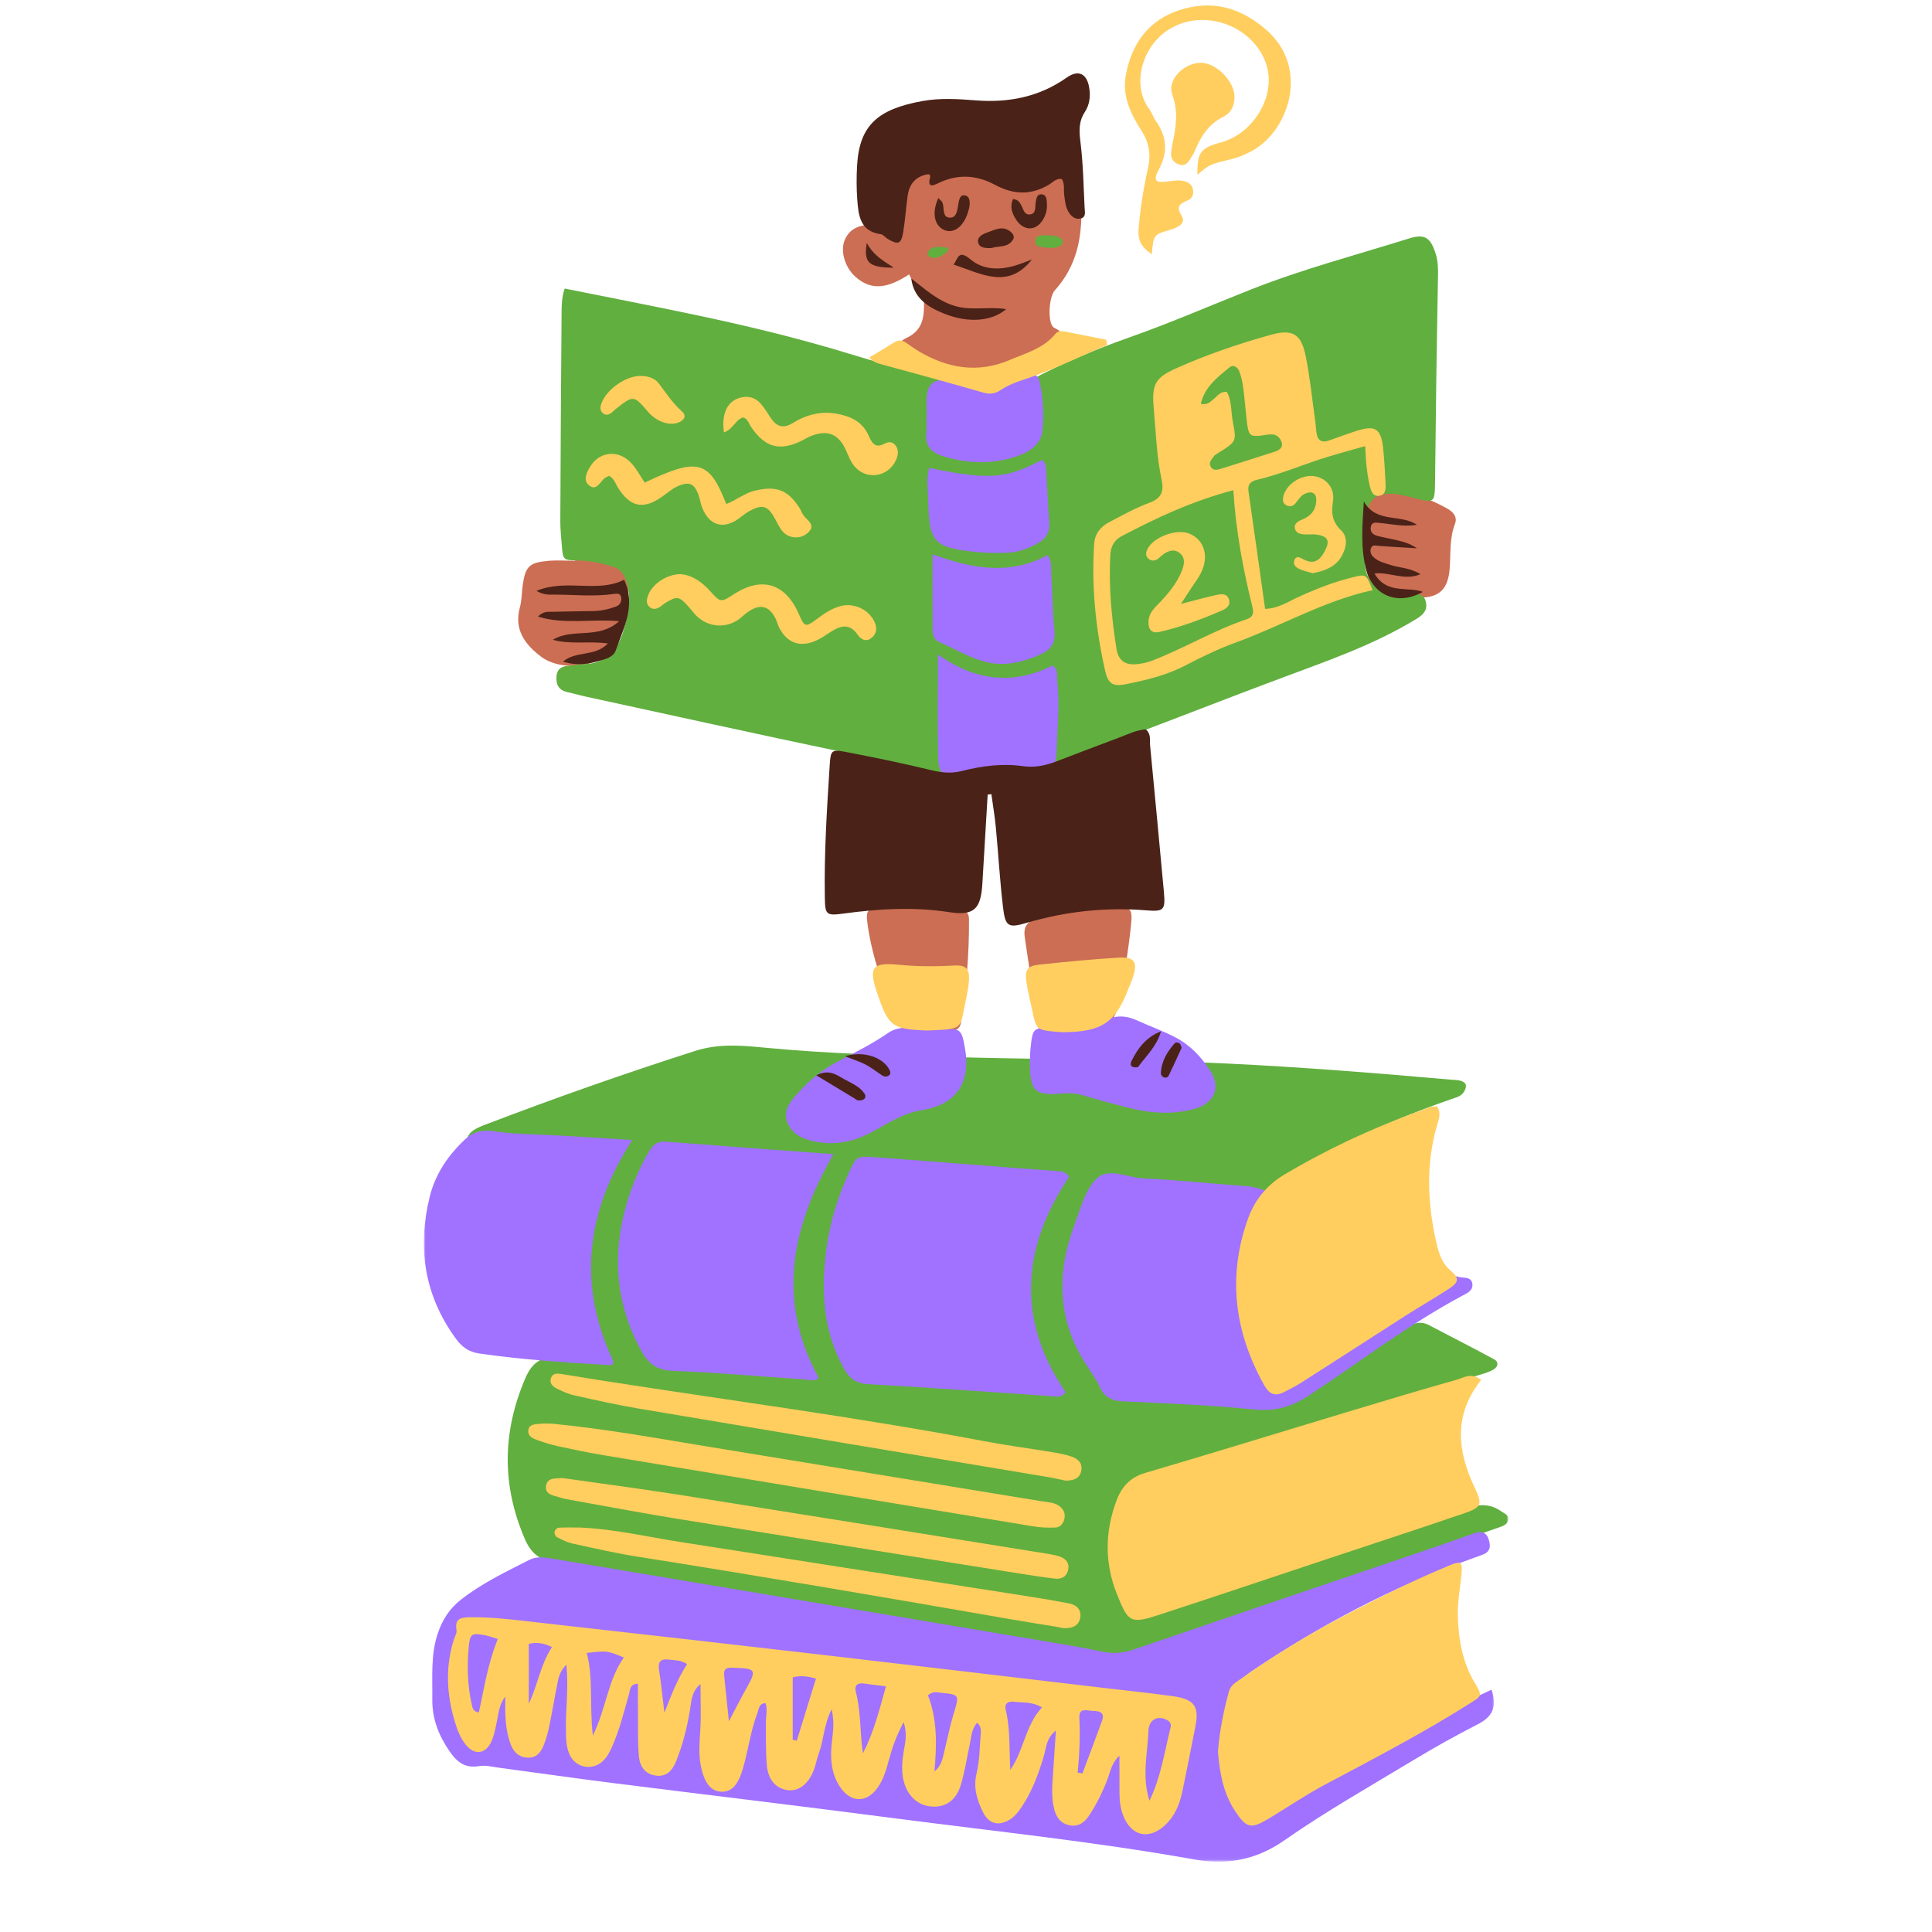 <svg width="547" height="547" viewBox="0 0 547 547" fill="none" xmlns="http://www.w3.org/2000/svg">
<path d="M359.363 327.773C372.24 320.892 384.324 314.43 396.413 307.977C386.252 307.792 366.423 318.627 359.363 327.773ZM409.746 143.982C404.956 141.294 399.932 139.409 394.343 139.456C388.389 139.504 387.102 140.625 386.247 146.66C386.019 148.246 385.943 149.855 385.796 151.503C385.924 153.06 386.024 154.66 386.19 156.261C387.434 168.502 389.111 169.033 401.641 169.204C407.586 169.285 410.022 166.749 410.454 160.857C410.763 156.669 410.359 152.448 411.921 148.388C412.695 146.379 411.494 144.964 409.746 143.982ZM172.452 159.124C169.309 158.559 166.066 158.544 162.865 158.293C162.861 158.445 162.856 158.606 162.851 158.763C160.244 158.763 157.614 158.563 155.031 158.806C149.888 159.295 148.796 160.396 148.032 165.363C147.695 167.547 147.78 169.826 147.201 171.93C145.482 178.217 148.544 182.367 153.117 185.866C159.014 190.372 170.6 188.891 173.582 183.022C176.232 177.808 177.651 172.087 178.079 166.256C178.406 161.887 176.754 159.907 172.452 159.124ZM272.436 257.983C266.791 258.476 261.434 255.917 256.164 256.515C254.393 256.515 252.987 256.506 251.591 256.52C250.988 256.525 250.385 256.549 249.792 256.625C245.499 257.18 245.058 257.641 245.661 261.924C246.99 271.297 250.319 280.086 253.766 288.837C254.488 290.679 255.703 291.866 257.688 292.08C261.468 292.484 265.233 292.863 269.036 292.07C270.551 291.757 271.771 291.306 272.033 289.673C273.571 279.981 274.407 270.228 274.35 260.414C274.34 259.26 274.108 257.835 272.436 257.983ZM315.342 256.796C308.219 257.665 300.983 257.517 294.012 259.853C290.983 260.87 289.691 262.071 290.133 265.333C291.187 273.063 292.726 280.732 293.12 288.547C293.234 290.698 294.582 291.862 296.453 292.265C300.783 293.205 305.199 293.818 309.511 292.346C313.067 291.135 315.631 288.979 316.514 284.896C318.171 277.251 319.42 269.559 320.232 261.791C320.712 257.218 320.061 256.629 315.342 256.796ZM298.704 97.472C292.749 103.033 285.703 106.195 277.503 106.238C271.648 106.266 265.955 104.87 260.333 103.351C259.008 102.995 257.731 102.244 256.61 101.432C253.529 99.201 253.339 97.263 256.715 95.654C261.321 93.46 261.658 89.69 261.605 85.64C261.567 82.634 258.794 80.934 257.403 77.686C252.009 81.176 247.014 82.824 242.071 78.251C239.08 75.488 237.855 70.853 239.208 67.843C240.851 64.168 244.198 63.033 251.34 63.741C252.664 61.884 251.772 59.89 251.686 57.943C251.444 52.696 253.087 50.142 258.063 48.394C262.769 46.737 267.659 46.842 272.341 48.043C282.156 50.564 291.344 49.928 300.152 44.52C303.955 42.188 305.028 42.658 305.432 47.331C306.467 59.519 307.906 71.903 298.656 82.192C296.833 84.22 296.576 91.893 298.461 92.795C302.156 94.552 300.309 95.977 298.704 97.472Z" fill="#CC6E53"/>
<mask id="mask0_709_137" style="mask-type:luminance" maskUnits="userSpaceOnUse" x="131" y="65" width="297" height="406">
<path d="M131.28 65.64H427.049V470.42H131.28V65.64Z" fill="white"/>
</mask>
<g mask="url(#mask0_709_137)">
<path d="M262.949 72.572C262.726 72.459 262.579 71.874 262.664 71.58C263.101 69.966 265.133 69.496 268.466 70.194C268.386 70.554 268.424 71.077 268.196 71.257C266.648 72.468 265.062 73.707 262.949 72.572ZM293.115 68.237C293.224 66.124 295.869 66.651 297.597 66.685C298.191 66.699 298.784 66.879 299.368 67.022C300.19 67.221 300.921 67.653 300.864 68.57C300.807 69.496 299.971 69.823 299.183 70.013C298.604 70.146 297.996 70.175 297.417 70.251C295.774 69.837 293.001 70.417 293.115 68.237ZM157.547 191.654C157.675 189.323 159.062 188.611 161.113 188.478C162.514 188.387 163.9 188.06 165.301 188.026C172.314 187.879 175.377 183.136 176.849 177.357C177.893 173.226 178.843 168.962 177.286 164.447C176.512 162.182 175.519 161.052 173.511 160.43C170.239 159.404 166.93 158.73 163.463 158.682C159.389 158.63 159.375 158.492 159.047 154.238C158.872 152.035 158.634 149.827 158.639 147.623C158.72 128.54 158.824 109.452 158.986 90.369C159.014 87.392 158.91 84.358 159.874 81.694C172.119 84.153 184.161 86.49 196.16 89.011C211.093 92.15 225.927 95.697 240.528 100.179C248.386 102.596 256.339 104.704 264.236 107.016C269.706 108.612 274.753 110.938 278.538 115.449C279.141 116.166 279.834 117.021 281.572 117.135C282.863 112.22 287.127 110.169 291.391 107.857C300.607 102.852 310.256 98.878 320.094 95.402C331.656 91.319 342.872 86.428 354.263 81.927C368.84 76.167 384.011 72.193 398.944 67.511C403.412 66.115 405.031 67.278 406.48 71.841C407.102 73.788 407.168 75.787 407.14 77.805C406.969 87.833 406.788 97.866 406.646 107.895C406.508 117.529 406.446 127.168 406.299 136.802C406.214 142.291 406.014 142.415 400.862 141.128C398.327 140.492 395.81 139.708 393.17 139.822C389.11 139.993 387.71 141.555 386.822 145.572C385.863 149.917 386.475 154.285 386.428 158.597C386.352 165.14 390.677 168.416 397.534 168.164C398.132 168.141 398.745 167.956 399.329 168.013C401.1 168.179 403.127 168.017 403.683 170.353C404.234 172.671 403.056 173.981 401.109 175.178C389.196 182.476 376.081 187.015 363.118 191.849C340.745 200.206 318.58 209.095 296.078 217.1C291.534 218.714 287.635 218.999 283.443 216.668C278.272 213.795 273.238 213.15 268.599 217.917C266.629 219.949 264.041 219.075 261.748 218.591C253.904 216.948 246.254 214.527 238.391 212.888C214.222 207.836 190.111 202.494 165.98 197.257C164.218 196.877 162.48 196.36 160.719 195.98C158.35 195.472 157.414 194.024 157.547 191.654ZM254.454 390.222C255.869 384.258 255.803 384.092 250.086 380.811C252.413 378.199 251.895 375.402 250.086 372.829C252.023 371.428 253.923 371.841 255.632 372.003C257.878 372.202 259.108 373.147 258.172 376.053C256.639 380.801 257.55 381.732 262.469 382.924C265.58 383.683 268.994 383.797 270.385 387.914C271.14 390.146 273.761 390.241 276.159 389.799C278.908 389.286 278.941 389.457 281.277 392.097C276.51 393.261 262.199 392.259 254.454 390.222ZM246.615 338.366C246.534 336.543 248.244 337.041 249.279 337.103C257.147 337.597 265.01 338.162 272.878 338.703C264.991 342.573 257.047 344.961 248.377 342.231C246.088 341.514 246.677 339.724 246.615 338.366ZM425.059 427.914C421.831 425.587 418.512 425.881 414.898 427.073C384.975 436.949 355.008 446.726 325.066 456.56C319.871 458.264 319.762 458.231 317.412 453.288C312.611 443.212 315.004 433.274 318.038 423.388C319.04 420.136 321.429 418.654 324.942 417.619C356.523 408.298 388.004 398.65 419.504 389.082C420.648 388.731 421.821 388.356 422.842 387.757C424.134 387.007 424.414 385.616 423.084 384.889C416.94 381.537 410.686 378.384 404.485 375.132C402.002 373.836 399.96 374.809 397.728 376.02C388.17 381.186 379.187 387.259 370.06 393.118C367.715 394.623 365.526 396.452 362.477 396.471C349.011 396.57 335.545 396.594 322.117 395.331C320.346 395.16 319.458 394.837 319.159 392.605C318.713 389.334 318.67 385.82 316.381 382.957C315.36 381.675 316.21 380.293 317.036 379.087C318.167 377.42 318.594 374.928 316.965 374.215C313.257 372.587 311.885 368.413 308.067 367.041C305.536 366.124 305.304 363.855 307.355 362.112C308.414 361.21 309.686 360.559 310.812 359.733C313.846 357.501 310.019 354.012 311.851 352.169C313.793 350.218 316.989 349.259 316.106 345.75C315.441 343.1 316.885 342.492 318.784 342.203C320.156 341.998 321.595 342.093 322.996 342.179C331.419 342.701 339.852 343.143 348.261 343.855C353.451 344.301 358.441 344.947 360.407 338.361C360.664 337.502 361.713 336.87 362.425 336.158C366.594 332.003 371.485 328.869 376.622 326.068C387.581 320.085 399.067 315.313 410.843 311.211C412.177 310.741 413.616 310.479 414.433 309.202C415.307 307.825 415.463 306.51 413.478 305.969C412.714 305.769 411.888 305.774 411.085 305.707C389.861 303.846 368.626 302.127 347.34 301.111C323.038 299.953 298.708 300 274.392 299.397C254.706 298.913 235.005 298.424 215.381 296.515C209.218 295.917 203.092 295.546 196.896 297.521C176.801 303.936 156.93 310.95 137.234 318.476C136.113 318.903 134.983 319.387 133.996 320.047C132.315 321.173 131.816 322.891 132.244 324.81C132.652 326.638 134.091 327.326 135.776 327.597C136.564 327.725 137.376 327.73 138.174 327.82C146.702 328.727 155.23 329.639 163.886 330.565C163.753 332.697 161.583 334.159 162.78 336.381C163.687 338.057 166.63 337.744 166.635 340.598C161.664 340.593 157.224 341.362 155.258 346.675C154.803 347.91 153.198 347.758 152.172 348.328C149.741 349.676 148.597 351.528 150.145 354.263C150.619 355.099 151.54 355.745 151.208 356.913C150.054 360.982 152.324 362.373 155.833 362.82C156.669 362.924 157.362 363.285 157.409 364.277C157.471 365.479 156.754 366.186 155.7 366.385C153.929 366.713 152.12 366.86 150.325 367.098C147.842 367.435 146.047 368.722 146.118 371.338C146.18 373.65 147.937 374.828 150.121 375.132C151.507 375.326 152.927 375.27 154.332 375.317C155.705 375.36 157.386 374.918 158.117 376.471C159.869 380.193 163.084 380.151 166.346 379.795C170.106 379.382 171.934 381.157 172.803 385.355C167.523 385.621 162.803 384.372 158.012 384.177C153.183 383.983 150.596 385.915 148.791 390.094C142.215 405.288 142.001 420.416 148.578 435.686C150.235 439.542 152.533 441.593 156.859 442.367C205.082 451.038 253.291 459.789 301.443 468.829C310.213 470.472 318.456 471.384 326.158 465.828C326.633 465.491 327.255 465.33 327.829 465.164C349.253 458.972 370.132 451.142 391.247 444.02C402.453 440.245 413.573 436.209 424.741 432.329C425.757 431.978 426.683 431.527 426.973 430.52C427.415 428.972 426.004 428.593 425.059 427.914Z" fill="#61AF3F"/>
</g>
<mask id="mask1_709_137" style="mask-type:luminance" maskUnits="userSpaceOnUse" x="120" y="105" width="304" height="422">
<path d="M120.003 105.388H423.013V526.943H120.003V105.388Z" fill="white"/>
</mask>
<g mask="url(#mask1_709_137)">
<path d="M266.786 129.096C273.68 131.28 280.689 131.522 287.512 129.319C290.874 128.236 294.568 126.199 295.076 122.273C295.651 117.743 295.347 113.056 294.449 108.488C293.937 105.882 292.294 105.207 290.015 106.119C287.602 107.097 285.148 108.123 283.225 109.932C281.496 111.561 279.844 111.656 277.816 110.53C274.621 108.754 271.131 107.942 267.475 107.634C264.455 107.387 262.873 108.906 262.484 111.575C262.166 113.731 262.418 115.972 262.418 118.18C262.384 118.18 262.346 118.18 262.308 118.18C262.308 119.58 262.456 121.005 262.285 122.391C261.829 125.986 263.462 128.042 266.786 129.096ZM263.125 132.467C262.199 135.212 262.712 138.027 262.764 140.796C263.006 153.91 264.212 155.178 277.527 156.379C280.114 156.612 282.735 156.598 285.337 156.484C288.391 156.351 291.202 155.311 293.856 153.787C296.183 152.453 297.303 150.667 297.08 147.894C296.681 142.899 296.501 137.88 296.183 132.876C296.121 131.897 296.016 130.862 295.048 130.236C285.67 134.86 281.605 136.437 263.125 132.467ZM264.018 156.93C264.018 164.551 264.004 171.151 264.032 177.751C264.037 179.375 264.132 180.985 265.965 181.792C270.181 183.653 274.231 186.07 278.619 187.3C284.188 188.858 289.749 187.538 294.981 185.092C297.878 183.739 298.884 181.616 298.538 178.312C297.968 172.937 297.939 167.505 297.635 162.096C297.555 160.596 297.873 158.967 296.572 157.177C285.86 162.984 275.162 161.004 264.018 156.93ZM298.011 188.411C286.881 194.028 276.074 192.813 265.561 185.287C265.561 195.88 265.385 205.472 265.646 215.049C265.765 219.56 268.666 221.583 272.503 219.55C278.434 216.407 284.084 217.518 289.967 219.023C295.997 220.566 298.937 218.776 299.15 212.746C299.388 206.151 300.048 199.541 299.364 192.936C299.212 191.464 299.791 189.717 298.011 188.411ZM291.786 296.638C291.634 298.025 291.629 299.43 291.605 299.863C291.453 309.036 292.788 310.294 300.907 309.601C302.92 309.426 304.872 309.592 306.833 310.176C310.859 311.382 314.914 312.464 318.979 313.519C325.465 315.195 331.984 315.755 338.537 313.841C342.806 312.597 346.215 308.685 342.644 303.148C340.085 299.174 336.927 295.869 332.787 293.704C329.254 291.857 325.456 290.518 321.823 288.861C318.723 287.441 315.831 287.446 312.612 288.866C308.196 290.812 303.471 291.876 298.576 291.368C292.626 290.751 292.403 290.86 291.786 296.638ZM230.424 323.143C235.994 324.311 241.079 323.471 246.107 320.897C250.889 318.447 255.343 315.204 260.846 314.354C270.542 312.859 274.939 306.705 273.244 296.995C272.247 291.282 272.061 291.14 266.126 291.292C265.129 291.316 264.127 291.292 263.125 291.292C259.208 291.487 255.086 289.92 251.416 292.474C246.967 295.57 242.109 297.939 237.333 300.461C233.054 302.716 229.275 305.703 226.055 309.335C223.919 311.752 221.521 314.278 222.96 317.835C224.256 321.035 227.029 322.436 230.424 323.143ZM135.691 383.209C148.027 384.985 160.434 385.801 172.865 386.514C173.364 386.542 173.616 386.233 173.601 385.303C163.62 364.107 165.686 343.319 179.033 322.749C171.849 322.308 165.496 321.909 159.152 321.538C152.733 321.163 146.256 321.225 139.927 320.294C136.503 319.786 133.944 320.437 131.679 322.569C126.921 327.051 123.279 332.317 121.684 338.751C118.108 353.181 120.103 366.614 128.944 378.85C130.706 381.281 132.576 382.758 135.691 383.209ZM181.545 382.425C183.52 386.043 185.956 387.952 190.477 388.123C202.908 388.589 215.31 389.723 227.722 390.554C229.052 390.64 230.481 391.281 231.806 390.132C219.959 368.532 223.852 347.796 235.965 326.771C219.584 325.56 203.995 324.444 188.411 323.224C185.961 323.034 184.731 324.316 183.663 326.144C181.023 330.674 179 335.493 177.514 340.498C173.198 354.99 174.219 369.007 181.545 382.425ZM310.413 333.76C307.232 336.961 305.931 342.184 304.245 346.685C299.008 360.655 299.35 374.201 307.915 386.965C309.145 388.802 310.451 390.63 311.353 392.629C312.678 395.559 314.71 396.613 317.915 396.76C330.351 397.33 342.815 397.838 355.194 399.068C361.025 399.652 365.721 398.313 370.45 395.193C384.866 385.706 398.588 375.146 413.845 366.946C415.198 366.219 417.069 365.503 416.874 363.584C416.655 361.41 414.533 361.894 413.08 361.538C411.722 361.201 410.374 360.863 409.001 360.607C408.716 360.56 408.36 360.887 408.042 361.039C407.762 362.625 409.775 363.185 409.633 365.146C396.675 372.316 384.277 380.844 371.685 389.063C369.51 390.483 367.055 391.471 364.795 392.767C362.668 393.987 361.281 393.94 360.113 391.362C356.428 383.218 353.779 374.885 354.268 365.802C354.71 357.715 356.561 349.933 359.097 342.283C359.572 340.854 360.897 339.52 359.952 337.739C357.739 336.904 355.569 336.016 353.095 335.845C343.281 335.152 333.485 334.083 323.661 333.632C319.183 333.428 313.77 330.38 310.413 333.76ZM302.711 333.181C301.714 331.761 300.698 331.662 299.71 331.59C295.309 331.244 290.902 330.949 286.506 330.612C273.505 329.615 260.509 328.552 247.503 327.63C242.475 327.269 242.437 327.402 240.333 332.027C237.228 338.822 235.044 345.93 234.023 353.299C232.404 365.013 232.917 376.509 238.814 387.24C240.371 390.08 242.143 391.68 245.713 391.879C263.135 392.848 280.537 394.154 297.949 395.307C299.065 395.379 300.333 395.901 301.752 394.22C287.754 373.826 289.25 353.152 302.711 333.181ZM418.379 488.198C412.13 491.393 405.986 494.831 399.975 498.463C387.767 505.828 375.327 512.889 363.655 521.041C355.588 526.673 347.274 528.107 338.114 526.464C310.218 521.455 282.037 518.549 253.961 514.888C227.072 511.383 200.144 508.188 173.245 504.793C162.68 503.459 152.144 501.939 141.593 500.538C139.604 500.268 137.529 499.712 135.62 500.035C131.589 500.705 129.357 498.862 127.225 495.757C124.162 491.289 122.33 486.564 122.396 481.147C122.482 474.936 121.897 468.692 123.901 462.609C125.193 458.682 127.201 455.487 130.554 452.866C136.479 448.236 143.165 445.06 149.784 441.679C151.959 440.568 154.086 440.9 156.242 441.261C200.609 448.687 244.977 456.128 289.336 463.587C296.866 464.85 304.411 466.014 311.876 467.59C315.176 468.288 318.086 468.013 321.22 466.94C349.515 457.258 377.843 447.676 406.162 438.056C409.956 436.764 413.731 435.397 417.51 434.067C419.277 433.445 420.758 433.749 421.413 435.644C422.045 437.458 422.163 439.253 419.875 440.131C418.564 440.63 417.24 441.109 415.915 441.579C394.021 449.381 373.693 460.221 354.429 473.155C351.433 475.168 349.42 477.604 348.404 481.047C345.569 490.662 343.865 500.239 348.523 509.817C351.837 516.621 353.584 517.343 360.118 513.568C375.08 504.94 389.942 496.137 404.832 487.386C410.35 484.138 416.033 481.227 422.296 478.397C423.982 483.354 422.439 486.123 418.379 488.198Z" fill="#A072FF"/>
</g>
<path d="M245.409 68.774C244.521 74.382 245.879 75.74 253.054 75.797C249.564 73.57 247.062 71.946 245.409 68.774ZM332.469 295.489C330.375 297.93 328.765 300.617 328.675 303.96C328.675 304.274 328.993 304.706 329.283 304.9C329.838 305.28 330.598 305.119 330.845 304.615C332.151 301.961 333.347 299.259 334.539 296.667C334.349 296.183 334.301 295.727 334.05 295.508C333.585 295.105 332.887 295 332.469 295.489ZM239.265 299.05C241.843 300.081 243.548 300.608 245.101 301.42C246.663 302.246 248.078 303.357 249.55 304.35C250.243 304.815 250.965 305.033 251.696 304.478C252.289 304.022 252.085 303.4 251.829 302.887C250.058 299.392 244.526 297.398 239.265 299.05ZM320.327 300.475C320.08 300.988 319.976 301.762 320.66 302.037C321.139 302.232 322.079 302.289 322.279 302.013C324.591 298.856 327.549 296.13 328.708 292.004C324.61 293.566 322.141 296.714 320.327 300.475ZM280.732 70.222C282.664 69.553 285.418 70.251 286.852 67.753C287.294 66.989 286.833 66.21 286.192 65.668C283.918 63.731 281.672 65.061 279.469 65.844C278.139 66.314 276.563 67.103 276.947 68.693C277.318 70.208 279.036 70.284 280.732 70.222ZM239.123 305.608C236.981 304.454 234.916 302.55 231.107 304.445C235.267 306.956 238.591 308.974 241.924 310.988C242.256 311.192 242.589 311.529 242.935 311.548C243.467 311.581 244.108 311.534 244.536 311.258C245.039 310.931 245.177 310.266 244.806 309.696C243.434 307.616 241.179 306.719 239.123 305.608ZM295.594 61.656C296.244 60.365 296.496 59.021 296.406 57.606C296.334 56.414 296.287 54.966 294.696 55.013C293.538 55.047 293.409 56.295 293.239 57.297C293.011 58.584 293.466 60.465 291.643 60.707C289.91 60.939 289.72 59.031 289.027 57.905C288.623 57.24 288.291 56.504 286.786 56.362C285.845 58.598 286.586 60.46 287.655 62.131C289.948 65.711 293.704 65.426 295.594 61.656ZM273.98 60.327C274.222 59.577 274.473 58.798 274.521 58.014C274.597 56.803 274.478 55.374 272.954 55.294C271.829 55.232 271.567 56.466 271.382 57.468C271.059 59.187 270.998 61.69 268.913 61.628C266.643 61.561 267.479 58.803 266.795 57.288C266.653 56.97 266.302 56.737 265.661 56.063C263.676 60.393 264.602 64.197 267.65 65.232C270.171 66.091 272.754 64.097 273.98 60.327ZM292.165 73.465C290.527 74.064 288.918 74.761 287.241 75.241C282.802 76.518 278.258 76.395 274.725 73.403C271.316 70.512 271.192 73.294 269.996 74.923C277.754 77.421 285.356 82.145 292.165 73.465ZM267.479 88.864C274.193 91.528 280.841 90.991 284.853 87.534C279.943 86.703 275.148 88.047 270.399 86.642C265.447 85.174 261.919 81.87 257.997 78.845C258.7 84.524 262.831 87.022 267.479 88.864ZM389.153 162.357C393.622 161.897 397.558 164.504 402.173 162.571C399.168 160.71 396.276 160.8 393.693 159.955C391.969 159.395 390.198 159 388.84 157.704C388.047 156.94 387.753 155.924 388.27 154.969C388.712 154.148 389.624 154.504 390.412 154.561C393.987 154.817 397.572 155.017 401.157 155.235C399.258 153.877 397.206 153.355 395.141 152.87C393.389 152.462 391.599 152.163 389.861 151.693C388.55 151.341 387.791 150.397 388.152 148.996C388.493 147.681 389.685 147.98 390.625 148.06C394.025 148.364 397.411 149.219 401.167 148.583C396.442 145.401 389.733 148.279 386.134 141.964C385.72 148.692 385.198 154.713 386.68 160.843C388.555 168.549 395.587 171.64 402.852 167.576C398.474 165.952 392.577 168.369 389.153 162.357ZM151.878 167.291C154.034 168.511 155.463 168.35 156.835 168.35C162.443 168.35 168.06 168.986 173.663 168.179C174.741 168.022 175.724 167.903 175.885 169.285C176.009 170.363 175.486 171.322 174.484 171.697C172.405 172.467 170.254 172.965 168.022 173.003C164.209 173.07 160.396 173.108 156.588 173.212C155.325 173.25 153.905 172.918 152.301 174.579C159.869 176.897 167.144 175.154 175.292 175.881C169.385 181.194 162.186 177.675 156.522 181.146C161.745 182.576 166.669 181.407 172.125 182.191C168.302 186.066 163.074 184.166 159.423 187.314C163.559 188.672 167.072 187.908 170.553 186.863C172.106 186.403 173.796 185.743 174.342 184.142C176.555 177.732 180.149 171.446 176.697 164.138C169.119 167.989 160.368 163.768 151.878 167.291ZM249.374 66.314C250.077 66.414 250.656 67.25 251.345 67.653C254.298 69.401 255.157 69.092 255.713 65.763C256.269 62.402 256.501 58.983 256.948 55.597C257.346 52.573 258.795 50.308 261.924 49.501C262.574 49.339 263.657 49.007 263.291 50.412C262.655 52.882 263.795 52.777 265.442 51.956C271.074 49.154 276.586 49.472 282.023 52.502C282.545 52.791 283.115 53.01 283.666 53.247C288.229 55.199 292.621 54.852 296.895 52.335C298.058 51.656 298.998 50.384 300.651 50.707C301.529 52.15 301.097 53.793 301.32 55.332C301.548 56.922 301.648 58.541 302.502 59.961C303.272 61.243 304.378 62.212 305.935 61.87C307.564 61.509 307.141 59.994 307.084 58.893C306.776 52.677 306.681 46.433 305.912 40.27C305.518 37.136 305.37 34.42 307.16 31.69C308.528 29.601 308.794 27.155 308.362 24.705C307.668 20.769 305.29 19.658 301.971 21.994C294.183 27.483 285.499 29.145 276.225 28.414C271.192 28.015 266.121 27.711 261.188 28.604C248.496 30.902 243.315 35.465 242.66 46.908C242.48 50.108 242.48 53.342 242.717 56.533C243.045 60.982 243.505 65.498 249.374 66.314ZM324.53 257.745C312.991 256.805 301.705 258.035 290.608 261.302C285.527 262.797 284.639 262.37 283.998 257.019C283.091 249.46 282.669 241.839 281.947 234.251C281.648 231.108 281.116 227.978 280.684 224.84C280.333 224.887 279.986 224.93 279.635 224.978C279.136 233.382 278.633 241.782 278.134 250.181C277.712 257.327 275.836 259.36 268.723 258.253C258.652 256.691 248.747 257.308 238.766 258.662C233.88 259.322 233.615 258.956 233.529 254.089C233.32 241.634 234.108 229.218 234.901 216.796C235.191 212.257 235.343 212.096 240.039 213.002C247.912 214.527 255.765 216.136 263.557 218.031C266.558 218.762 269.274 219.066 272.351 218.287C277.997 216.849 283.785 216.098 289.654 216.924C292.916 217.39 296.026 216.758 299.079 215.576C305.062 213.254 311.073 211.022 317.075 208.748C319.496 207.832 321.833 206.649 324.43 206.521C325.978 207.851 325.479 209.574 325.622 211.075C326.961 224.854 328.247 238.634 329.52 252.418C330 257.655 329.572 258.154 324.53 257.745Z" fill="#4A2218"/>
<path d="M324.891 157.894C324.349 157.229 324.435 156.436 324.781 155.648C326.329 152.13 333.072 149.556 336.771 151.099C341.011 152.861 342.393 157.543 339.981 162.3C339.254 163.72 338.252 164.997 337.379 166.341C336.548 167.614 335.721 168.891 334.354 170.98C338.328 169.969 341.358 169.114 344.43 168.445C345.764 168.155 347.397 167.918 347.948 169.746C348.48 171.503 347.146 172.343 345.849 172.894C340.142 175.349 334.335 177.557 328.257 178.919C325.926 179.442 325.019 178.06 325.175 175.776C325.318 173.549 326.809 172.186 328.191 170.752C330.707 168.136 333.039 165.363 334.454 161.997C335.237 160.145 335.85 157.946 333.889 156.493C332.231 155.263 330.465 156.052 328.96 157.262C328.495 157.642 328.081 158.108 327.569 158.393C326.576 158.939 325.603 158.758 324.891 157.894ZM170.79 117.059C169.888 116.38 169.865 115.411 170.221 114.367C171.574 110.364 177.106 106.399 181.346 106.437C183.43 106.456 185.368 106.978 186.65 108.716C188.663 111.447 190.553 114.219 193.122 116.522C194.574 117.828 193.568 119.063 192.025 119.647C189.404 120.63 185.804 119.314 183.502 116.622C179.409 111.85 179.404 111.845 174.337 115.786C174.019 116.033 173.749 116.332 173.449 116.594C172.656 117.301 171.75 117.781 170.79 117.059ZM375.037 156.113C376.642 153.132 376.058 151.788 372.63 151.346C371.647 151.223 370.635 151.346 369.633 151.318C368.394 151.28 367.046 151.085 366.656 149.774C366.238 148.331 367.473 147.571 368.584 147.139C371.072 146.166 372.53 144.518 372.672 141.788C372.786 139.741 371.599 138.929 369.681 139.689C368.256 140.249 367.62 141.517 366.723 142.571C365.968 143.455 365.004 143.559 364.045 142.975C363.295 142.524 363.157 141.769 363.285 140.9C363.807 137.453 368.024 134.409 371.803 134.789C375.341 135.145 378.028 138.127 377.406 141.935C376.865 145.259 377.145 147.685 379.733 150.197C381.732 152.13 381.238 155.069 379.837 157.495C378.09 160.529 375.103 161.612 371.689 162.291C370.683 161.997 369.505 161.745 368.408 161.318C367.278 160.876 365.987 160.168 366.424 158.772C366.984 156.973 368.28 158.008 369.277 158.488C372.107 159.86 373.712 158.573 375.037 156.113ZM331.928 40.821C332.939 36.148 333.689 31.676 331.904 26.794C330.38 22.625 335.118 17.844 339.943 17.782C344.377 17.725 349.677 23.167 349.52 27.625C349.529 30.056 348.357 32.103 346.367 33.072C342.07 35.175 339.914 38.808 338.186 42.924C337.882 43.656 337.407 44.316 337.003 45.004C336.225 46.324 335.247 47.188 333.589 46.481C332.127 45.864 331.424 44.771 331.576 43.19C331.657 42.392 331.757 41.599 331.928 40.821ZM204.968 122.42C204.232 117.41 205.799 113.863 209.076 112.748C211.597 111.888 213.857 112.434 215.576 114.509C216.592 115.729 217.404 117.13 218.297 118.45C219.911 120.834 221.83 121.399 224.413 119.799C228.273 117.42 232.409 116.299 237.024 117.154C241.008 117.895 244.26 119.5 245.96 123.384C246.834 125.378 247.769 127.049 250.376 125.634C251.544 124.998 252.741 124.998 253.586 126.161C254.493 127.415 254.308 128.811 253.728 130.155C251.592 135.083 245.31 136.099 241.877 131.973C240.884 130.777 240.272 129.224 239.645 127.771C237.565 122.961 234.512 121.575 229.707 123.407C228.781 123.763 227.931 124.314 227.034 124.756C220.785 127.838 216.63 126.722 212.665 120.896C212.005 119.932 211.768 118.612 210.415 118.18C208.183 118.802 207.623 121.527 204.968 122.42ZM250.006 103.27C248.662 102.9 247.304 102.615 246.074 101.242C248.486 99.785 250.856 98.389 253.187 96.931C254.36 96.195 255.438 96.276 256.535 97.031C257.693 97.829 258.823 98.674 260.025 99.391C268.234 104.3 276.838 105.768 285.869 101.926C290.437 99.979 295.413 98.664 298.775 94.576C299.535 93.645 300.475 93.669 301.477 93.864C305.385 94.628 309.283 95.412 313.186 96.186C313.281 96.675 313.371 97.164 313.462 97.653C306.572 100.635 299.777 103.892 292.74 106.485C289.549 107.657 286.24 108.46 283.396 110.383C281.791 111.461 280.328 111.722 278.362 111.147C268.942 108.403 259.464 105.863 250.006 103.27ZM248.301 281.04C245.875 273.847 246.91 272.403 254.574 273.158C259.792 273.671 264.972 273.657 270.195 273.362C273.514 273.168 274.549 274.326 274.341 277.579C274.222 279.374 273.88 281.164 273.5 282.925C271.639 291.586 273.139 291.306 262.622 291.771C252.556 291.415 251.558 290.67 248.301 281.04ZM166.859 137.481C164.95 136.014 166.075 133.768 167.153 132.025C169.86 127.662 175.358 127.268 178.896 131.285C180.32 132.894 181.346 134.87 182.528 136.646C197.575 129.461 200.776 130.292 205.614 142.685C208.42 141.693 210.719 139.632 213.691 138.925C219.788 137.472 223.102 138.654 226.421 143.929C226.848 144.608 227.105 145.406 227.594 146.028C228.752 147.514 231.108 148.749 228.653 150.919C226.602 152.718 223.411 152.533 221.583 150.468C220.671 149.442 220.12 148.089 219.432 146.873C217.352 143.155 215.975 142.69 212.257 144.646C211.203 145.207 210.277 146.009 209.308 146.721C204.935 149.941 200.98 148.915 198.891 143.958C198.425 142.856 198.245 141.641 197.879 140.492C196.721 136.888 195.13 136.123 191.654 137.766C190.225 138.436 189 139.537 187.694 140.468C182.163 144.437 178.364 143.663 174.798 137.79C174.181 136.774 173.872 135.553 172.486 134.718C171.835 135.05 171.431 135.164 171.147 135.411C169.879 136.532 168.839 139.02 166.859 137.481ZM246.986 180.406C245.395 181.915 243.823 181.146 242.879 179.774C240.533 176.341 237.959 177.129 235.148 178.929C233.805 179.798 232.485 180.766 231.027 181.393C226.397 183.397 222.784 182.034 220.538 177.557C220.182 176.844 220.011 176.037 219.664 175.315C217.774 171.417 215.12 170.8 211.516 173.435C210.543 174.143 209.717 175.054 208.701 175.676C204.878 177.998 200.339 177.443 197.129 174.304C196.417 173.606 195.838 172.775 195.173 172.02C192.243 168.72 191.792 168.639 188.207 170.805C187.699 171.118 187.286 171.579 186.773 171.882C185.876 172.419 184.917 172.666 183.995 171.93C182.837 171.013 183.065 169.812 183.459 168.658C184.57 165.392 188.796 162.533 192.718 162.552C196.013 162.865 198.705 164.732 201.08 167.381C204.028 170.672 204.118 170.591 207.908 168.16C215.78 163.112 222.437 165.206 226.212 173.934C227.765 177.528 228.04 177.675 231.207 175.315C233.32 173.734 235.438 172.272 238.007 171.588C241.71 170.596 245.974 172.571 247.556 175.994C248.287 177.58 248.349 179.119 246.986 180.406ZM319.497 279.896C315.845 289.497 312.037 292.137 301.187 292.246C300.86 292.237 300.062 292.222 299.269 292.146C293.367 291.605 293.372 291.6 292.161 285.632C291.643 283.091 290.964 280.58 290.599 278.016C290.114 274.644 290.855 273.486 294.136 273.13C301.672 272.313 309.231 271.577 316.8 271.126C321.201 270.865 322.146 272.398 320.807 276.553C320.441 277.688 319.924 278.775 319.497 279.896ZM323.219 37.065C320.19 32.34 317.63 27.222 318.761 21.206C320.46 12.189 325.299 5.598 334.164 2.792C343.053 -0.019 350.868 1.98 358.195 8.167C371.386 19.297 364.624 37.924 353.717 43.119C352.279 43.807 350.802 44.529 349.259 44.9C342.53 46.523 342.521 46.476 339.026 49.491C338.907 43.219 339.867 41.889 345.636 40.341C354.562 37.939 360.892 27.887 358.831 19.363C356.495 9.663 345.455 3.604 335.607 6.296C323.898 9.497 319.781 23.319 325.27 30.712C326.106 31.832 326.533 33.243 327.336 34.392C330.399 38.765 330.702 43.143 328.119 47.943C326.439 51.082 327.056 51.785 330.427 51.405C332.032 51.224 333.599 50.882 335.213 51.267C336.491 51.571 337.412 52.259 337.739 53.551C338.072 54.871 337.597 56.087 336.453 56.642C334.401 57.634 332.668 58.033 334.577 61.143C335.911 63.313 333.309 64.481 331.282 65.07C326.6 66.438 326.6 66.433 326.097 71.984C323.058 69.876 322.099 68.043 322.379 64.648C322.858 58.803 323.794 53.105 325.071 47.397C325.864 43.855 325.375 40.436 323.219 37.065ZM157.001 433.702C157.082 433.246 157.709 432.567 158.127 432.538C160.121 432.42 162.13 432.486 164.129 432.486C173.796 432.866 183.202 435.112 192.718 436.589C225.253 441.664 257.783 446.75 290.309 451.845C294.473 452.495 298.633 453.174 302.768 453.996C304.696 454.376 306.125 455.634 305.874 457.79C305.584 460.249 303.713 460.985 301.51 460.985C300.717 460.985 299.934 460.715 299.141 460.586C294.981 459.907 290.812 459.266 286.658 458.54C251.264 452.372 215.842 446.308 180.353 440.705C174.214 439.737 168.141 438.336 162.063 437.006C160.529 436.669 159.062 435.914 157.652 435.188C157.263 434.984 156.921 434.162 157.001 433.702ZM158.521 423.972C156.698 423.374 154.034 423.189 154.661 420.426C155.164 418.232 157.472 418.654 159.3 418.479C170.425 420.069 181.578 421.518 192.685 423.274C227.186 428.735 261.667 434.305 296.159 439.846C297.341 440.036 298.538 440.235 299.687 440.582C301.624 441.161 302.906 442.358 302.398 444.561C301.966 446.427 300.484 447.153 298.737 446.954C295.352 446.569 291.98 446.033 288.609 445.496C256.302 440.344 223.99 435.221 191.692 429.998C181.588 428.36 171.531 426.446 161.455 424.647C160.468 424.471 159.471 424.286 158.521 423.972ZM155.985 390.193C156.479 388.745 157.761 388.821 158.996 389.02C162.163 389.529 165.325 390.065 168.492 390.564C205.182 396.338 242.033 401.1 278.543 408.009C285.053 409.243 291.629 410.103 298.158 411.185C299.943 411.485 301.743 411.822 303.438 412.41C305.261 413.047 306.591 414.319 306.116 416.508C305.641 418.688 303.927 419.162 301.705 419.21C300.195 418.901 298.438 418.483 296.657 418.184C258.049 411.731 219.432 405.317 180.833 398.807C174.703 397.776 168.62 396.404 162.552 395.046C160.814 394.661 159.138 393.887 157.543 393.08C156.474 392.539 155.501 391.594 155.985 390.193ZM149.575 405.041C149.722 403.151 151.517 403.28 152.832 403.123C154.219 402.961 155.634 403.09 156.432 403.09C171.636 404.571 186.047 407.23 200.5 409.585C231.981 414.718 263.458 419.889 294.939 425.046C296.7 425.33 298.552 425.311 300.067 426.518C301.306 427.505 301.71 428.763 301.296 430.254C300.95 431.517 300.062 432.458 298.77 432.491C296.781 432.553 294.749 432.51 292.788 432.187C252.019 425.468 211.25 418.716 170.491 411.936C166.337 411.242 162.21 410.378 158.098 409.481C156.142 409.058 154.209 408.484 152.329 407.8C151.038 407.335 149.447 406.76 149.575 405.041ZM314.349 157.258C314.478 154.912 315.261 153.018 317.483 151.849C327.398 146.617 337.511 141.878 349.192 138.787C349.914 150.496 351.979 161.303 354.624 171.996C355.056 173.744 354.615 174.769 353.086 175.282C343.741 178.407 335.289 183.563 326.12 187.072C325.005 187.499 323.808 187.77 322.626 187.951C318.879 188.535 316.671 187.348 316.087 183.606C314.72 174.893 313.875 166.113 314.349 157.258ZM348.119 104.001C349.268 103.061 350.493 104.03 350.935 105.26C351.467 106.75 351.799 108.341 352.008 109.913C352.383 112.695 352.573 115.502 352.896 118.293C353.537 123.811 353.565 123.892 358.955 123.051C360.882 122.757 362.15 123.331 362.786 125.017C363.494 126.883 362.003 127.524 360.659 127.966C355.702 129.585 350.721 131.128 345.754 132.7C344.563 133.075 343.319 133.374 342.682 131.912C342.217 130.843 343.1 130.022 343.632 129.229C343.95 128.768 344.548 128.474 345.052 128.16C349.99 125.06 350.137 125.036 349.064 119.528C348.499 116.655 348.812 113.54 347.336 110.953C345.379 110.801 344.653 112.197 343.589 113.018C342.663 113.73 341.899 114.751 339.981 114.338C341.073 109.538 344.71 106.803 348.119 104.001ZM309.791 153.953C308.984 166.071 310.223 178.036 312.873 189.836C313.756 193.739 315.147 194.46 319.007 193.667C324.705 192.499 330.346 191.156 335.603 188.416C340.223 186.004 344.952 183.706 349.847 181.93C362.858 177.2 374.923 170.069 388.617 167.096C386.813 162.495 386.817 162.5 382.886 163.468C377.406 164.826 372.198 166.901 367.079 169.276C364.391 170.52 361.837 172.272 358.185 172.39C356.623 161.28 355.075 150.183 353.475 139.091C353.176 137.002 354.221 136.223 356.034 135.8C362.112 134.381 367.862 131.964 373.769 130.026C377.739 128.725 381.78 127.676 386.509 126.309C386.675 128.825 386.713 130.416 386.898 131.997C387.107 133.782 387.34 135.582 387.767 137.329C388.147 138.853 388.57 140.815 390.744 140.325C392.406 139.95 392.363 138.198 392.287 136.812C392.112 133.398 391.946 129.984 391.561 126.593C390.972 121.404 389.306 120.354 384.329 121.916C381.651 122.757 379.016 123.749 376.367 124.694C374.078 125.511 372.948 124.59 372.701 122.301C372.592 121.304 372.525 120.297 372.387 119.305C371.519 113.137 370.901 106.921 369.681 100.82C368.418 94.533 365.954 93.071 359.805 94.79C350.721 97.325 341.775 100.369 333.148 104.215C327.118 106.902 326.04 108.712 326.652 115.521C327.26 122.315 327.455 129.172 328.893 135.876C329.582 139.091 328.87 141.08 325.46 142.339C321.529 143.787 317.82 145.876 314.084 147.818C311.643 149.086 309.981 151.08 309.791 153.953ZM417.572 476.512C419.761 480.154 419.561 480.135 416.1 482.324C402.876 490.681 389.021 497.903 375.217 505.234C369.743 508.135 364.591 511.663 359.273 514.864C354.13 517.96 352.896 517.656 349.586 512.604C346.296 507.575 345.337 501.882 344.829 495.966C345.27 490.23 346.4 484.56 347.924 478.953C348.451 477.001 350.123 476.189 351.576 475.154C361.414 468.193 371.718 462.02 382.416 456.489C391.675 451.698 401.015 447.063 410.658 443.098C413.64 441.869 414.115 442.344 413.802 445.553C413.417 449.542 412.643 453.535 412.748 457.509C412.914 464.148 414.053 470.634 417.572 476.512ZM363.665 332.54C376.832 324.701 390.702 318.442 405.141 313.39C405.678 313.205 406.314 313.309 406.879 313.281C408.09 315.081 407.382 316.828 406.884 318.537C403.783 329.23 404.106 339.98 406.437 350.726C407.154 354.021 407.857 357.335 410.744 359.776C413.218 361.87 413.056 363.019 410.383 364.781C406.361 367.435 402.169 369.814 398.104 372.406C388.289 378.679 378.522 385.018 368.708 391.285C367.022 392.359 365.227 393.275 363.442 394.187C361.006 395.426 359.325 394.661 357.995 392.297C349.572 377.311 347.469 361.694 353.233 345.317C355.156 339.857 358.551 335.579 363.665 332.54ZM380.778 399.975C391.347 396.793 401.912 393.607 412.534 390.602C414.476 390.051 416.584 388.47 419.353 390.706C411.546 400.488 412.553 410.616 417.396 420.9C419.785 425.971 419.656 426.731 414.291 428.555C401.566 432.89 388.788 437.063 376.034 441.308C360.042 446.622 344.074 452.006 328.053 457.234C320.071 459.836 319.421 459.333 316.249 451.389C312.721 442.567 312.792 433.797 316.073 424.951C317.555 420.948 319.943 418.284 324.292 417.007C343.162 411.466 361.951 405.654 380.778 399.975ZM331.448 488.943C329.715 495.966 328.675 503.188 325.451 509.826C323.998 505.324 324.202 500.994 324.625 496.659C324.838 494.479 325.047 492.295 325.142 490.111C325.28 486.925 327.654 485.505 330.456 487.001C331.253 487.428 331.652 488.126 331.448 488.943ZM312.028 487.158C310.228 492.162 308.324 497.129 306.458 502.115C306.007 502.024 305.551 501.939 305.105 501.853C305.641 496.687 305.85 491.521 305.594 486.341C305.446 483.283 307.906 484.394 309.468 484.404C311.173 484.413 312.882 484.783 312.028 487.158ZM286.04 501.108C285.708 495.372 286.097 489.674 284.758 484.119C284.293 482.181 285.532 481.616 287.18 481.825C289.516 482.12 291.985 481.678 295.019 483.406C290.224 488.596 289.915 495.591 286.04 501.108ZM269.972 485.315C268.918 488.758 268.234 492.314 267.375 495.818C266.876 497.874 266.563 500.03 264.545 501.526C265.276 493.981 265.366 486.692 262.726 479.973C264.222 478.744 265.229 479.147 266.193 479.242C271.772 479.793 271.667 479.769 269.972 485.315ZM244.308 496.417C243.448 490.51 243.785 484.613 242.285 478.9C241.815 477.12 242.898 476.379 244.707 476.659C246.464 476.93 248.235 477.11 250.841 477.438C248.923 484.28 247.38 490.538 244.308 496.417ZM225.595 492.818C225.21 492.742 224.826 492.661 224.441 492.585C224.441 486.754 224.441 480.928 224.441 474.888C226.915 474.323 228.658 474.584 231.022 475.268C229.199 481.156 227.399 486.987 225.595 492.818ZM211.431 477.813C209.812 480.662 208.349 483.601 206.369 487.352C205.847 482.272 205.429 478.217 205.006 474.152C204.883 472.979 205.353 472.262 206.573 472.182C207.167 472.148 207.76 472.201 208.359 472.215C213.962 472.395 214.213 472.903 211.431 477.813ZM188.112 484.921C187.614 480.871 187.21 476.802 186.588 472.77C186.194 470.211 187.3 469.58 189.551 469.893C191.094 470.107 192.704 469.978 194.541 471.146C191.735 475.467 189.969 480.14 188.112 484.921ZM167.861 491.407C166.835 482.656 168.051 475.201 166.113 467.994C171.958 467.343 171.958 467.343 176.636 469.276C172.167 475.52 171.716 483.331 167.861 491.407ZM149.713 482.362C149.713 476.797 149.713 471.227 149.713 465.42C151.802 464.917 153.815 465.116 156.289 466.317C152.961 471.37 152.258 477.115 149.713 482.362ZM135.573 484.831C133.877 484.589 133.792 483.52 133.574 482.571C132.348 477.243 132.216 471.844 132.7 466.441C133.042 462.562 133.474 462.3 137.154 462.946C138.303 463.15 139.414 463.597 140.943 464.048C138.032 471.203 137.068 478.107 135.573 484.831ZM331.98 480.225C325.218 479.29 318.414 478.592 311.633 477.789C286.093 474.779 260.561 471.74 235.02 468.777C208.278 465.686 181.536 462.628 154.779 459.651C147.6 458.858 140.421 457.809 133.165 457.894C130.786 457.923 128.64 458.065 129.248 461.488C129.4 462.372 128.749 463.397 128.45 464.347C125.848 472.732 126.551 481.013 129.338 489.19C129.851 490.695 130.568 492.191 131.484 493.482C134.11 497.157 137.538 496.858 139.257 492.765C140.026 490.942 140.349 488.914 140.772 486.953C141.228 484.845 141.323 482.637 143.065 480.334C143.065 482.276 143.027 483.682 143.07 485.083C143.165 488.112 143.535 491.108 144.623 493.948C145.477 496.189 147.073 497.623 149.599 497.642C152.002 497.656 153.193 496.013 153.953 494.076C154.613 492.404 155.121 490.652 155.482 488.891C156.299 484.959 156.944 480.994 157.737 477.058C158.094 475.263 158.321 473.35 160.354 471.298C161.018 477.823 160.173 483.387 160.245 488.957C160.278 491.569 160.145 494.195 161.218 496.668C162.885 500.495 167.595 501.483 170.667 498.62C172.172 497.224 172.951 495.348 173.734 493.492C175.619 489.028 176.726 484.328 178.079 479.708C178.426 478.511 178.245 476.792 180.624 476.711C180.624 479.793 180.596 482.799 180.629 485.795C180.667 489.612 180.543 493.444 180.88 497.233C181.127 499.964 182.519 502.262 185.61 502.713C188.801 503.173 190.405 501.203 191.455 498.587C193.335 493.91 194.546 489.057 195.363 484.081C195.762 481.654 195.728 478.934 198.33 476.806C198.33 481.502 198.52 485.652 198.269 489.779C198.06 493.197 197.746 496.569 198.425 499.973C199.375 504.778 201.246 507.191 204.28 507.285C207.081 507.371 208.933 505.495 210.324 500.78C211.858 495.581 212.471 490.135 214.432 485.049C214.878 483.905 214.84 482.248 216.754 482.21C217.376 484.076 216.825 485.876 216.844 487.661C216.887 491.678 216.763 495.714 217.095 499.703C217.456 504.009 219.797 506.488 223.173 506.849C226.084 507.167 228.743 505.234 230.3 501.436C230.979 499.774 231.25 497.946 231.877 496.255C233.244 492.571 233.206 488.454 235.471 483.91C236.364 487.913 235.756 490.79 235.467 493.677C235.034 497.96 235.357 502.195 237.793 505.861C240.894 510.533 245.405 510.533 248.538 506.056C250.186 503.71 250.936 500.994 251.672 498.273C252.598 494.859 253.738 491.531 255.86 487.571C256.9 490.947 256.321 493.226 255.927 495.524C255.385 498.705 255.067 501.915 256.093 505.068C257.347 508.943 260.281 511.298 263.975 511.492C267.717 511.692 270.665 509.764 271.985 505.5C273.168 501.683 273.738 497.67 274.592 493.748C275.043 491.697 275.067 489.456 276.677 487.751C277.75 488.763 277.769 489.793 277.683 490.762C277.365 494.56 277.37 498.449 276.492 502.124C275.513 506.208 276.624 509.65 278.329 513.102C279.839 516.16 282.356 517.01 285.262 515.543C287.113 514.603 288.338 512.998 289.45 511.303C292.346 506.887 294.122 502.01 295.599 496.963C296.225 494.812 296.168 492.21 298.956 489.94C298.661 494.332 298.41 497.879 298.191 501.431C297.968 505.035 297.545 508.643 298.471 512.224C299.065 514.522 300.304 516.26 302.754 516.768C305.266 517.29 307.023 516.037 308.329 514.061C310.556 510.699 312.317 507.105 313.713 503.311C314.421 501.383 314.744 499.161 316.942 497.048C316.942 501.07 316.928 504.247 316.947 507.433C316.966 509.65 317.17 511.834 317.972 513.943C320.195 519.807 325.18 521.046 329.777 516.834C332.564 514.284 333.955 510.956 334.719 507.366C336.011 501.279 337.17 495.163 338.404 489.062C339.605 483.117 338.247 481.094 331.98 480.225Z" fill="#FFCE5F"/>
</svg>
